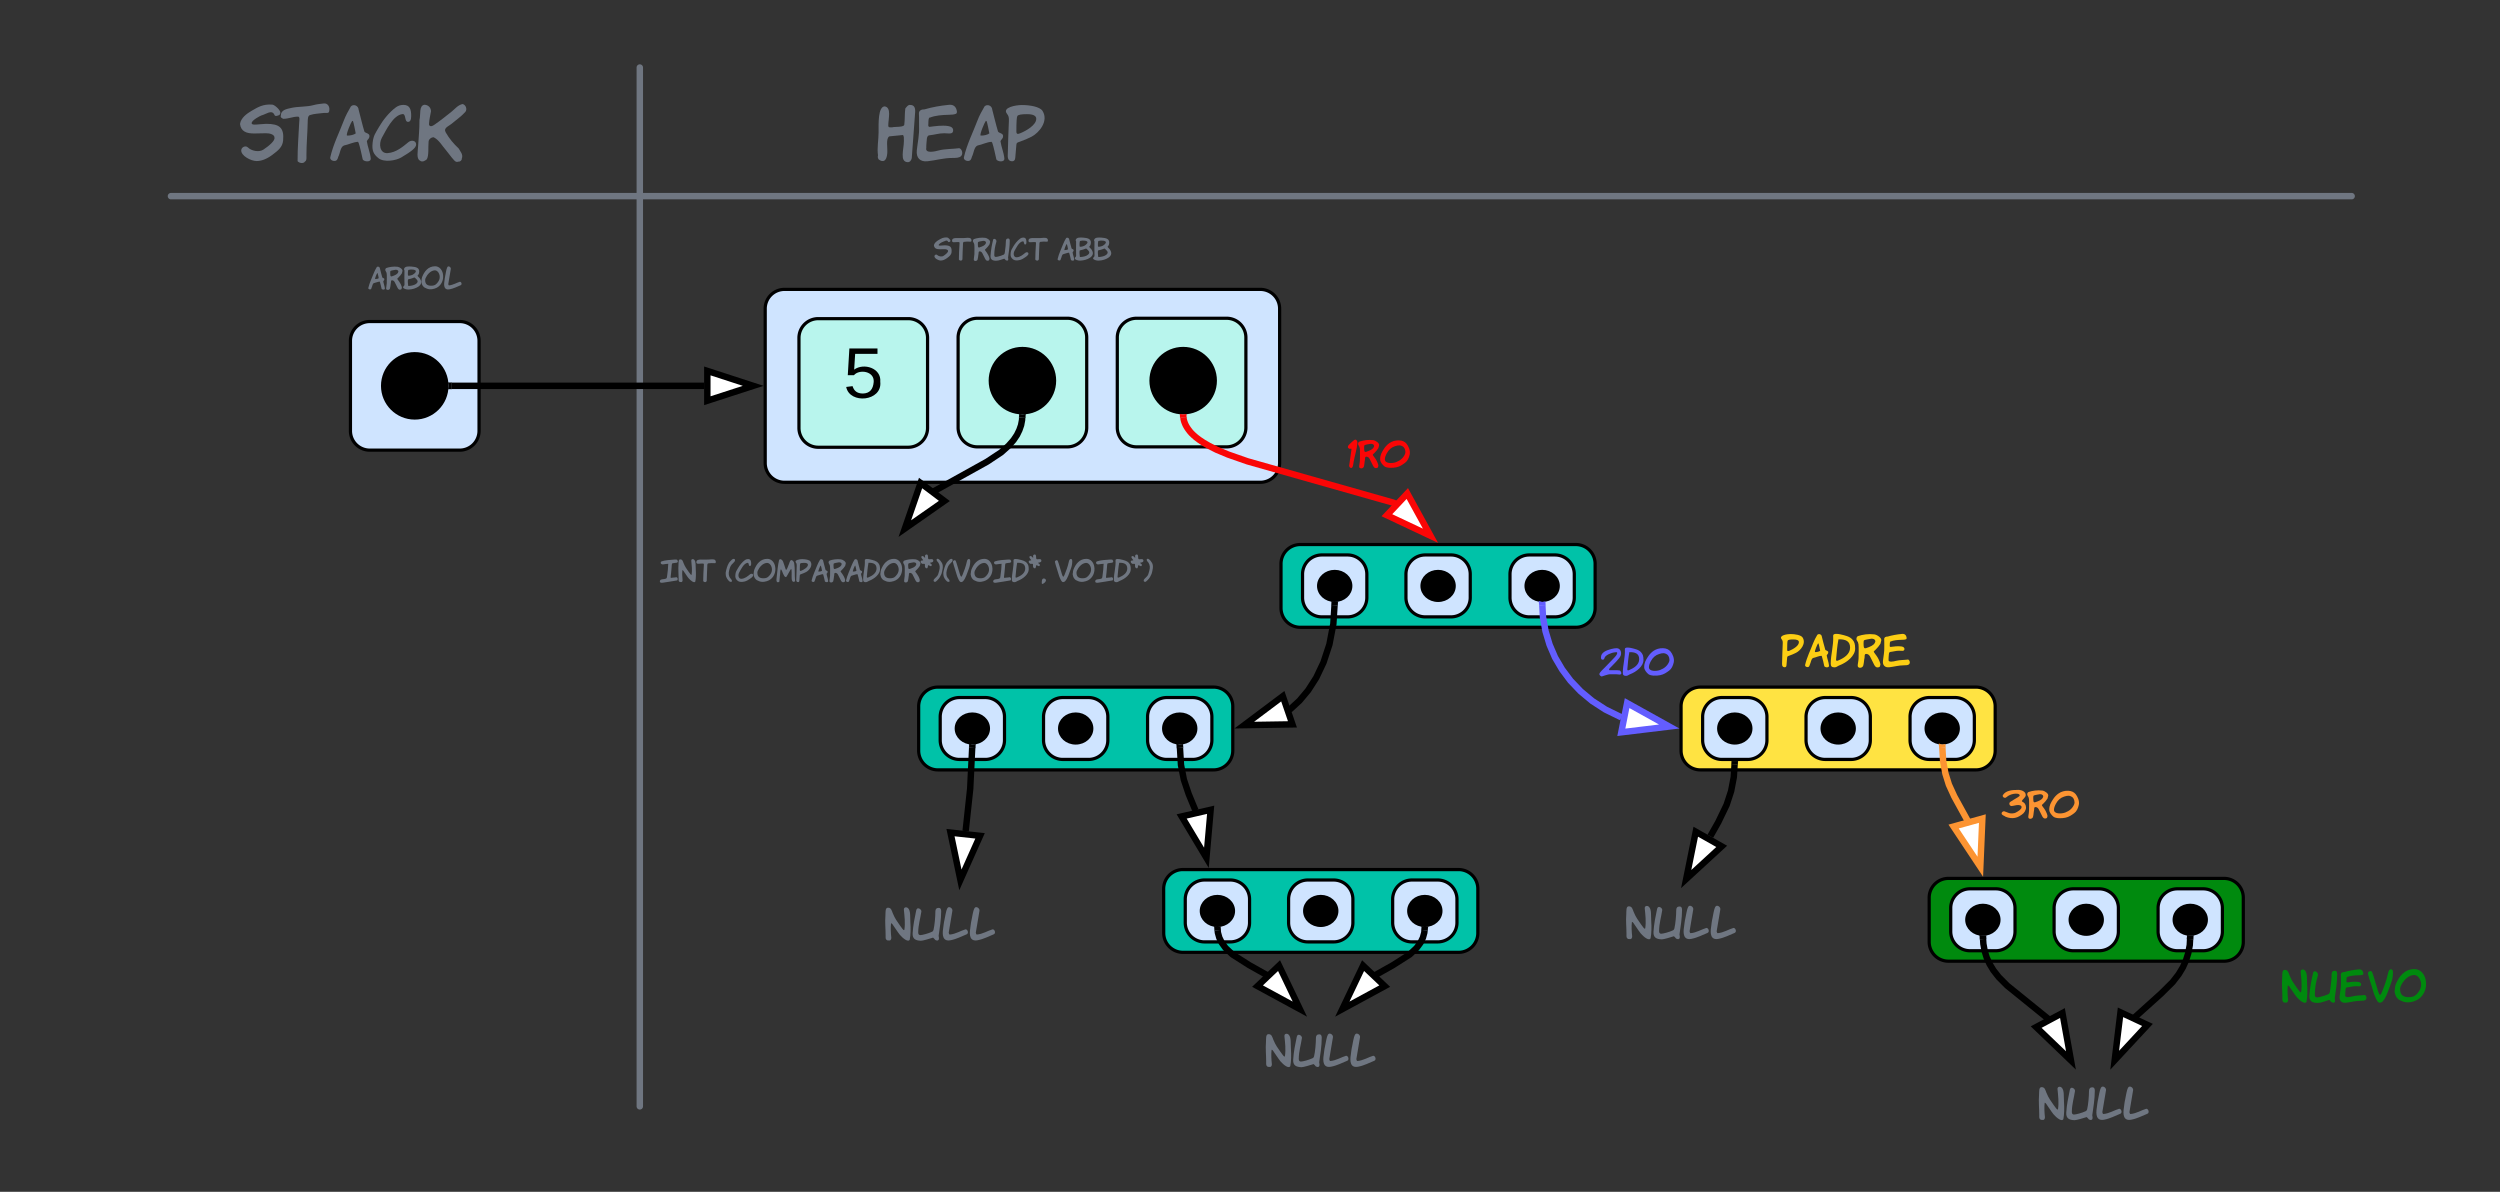 <svg xmlns="http://www.w3.org/2000/svg" xmlns:xlink="http://www.w3.org/1999/xlink" xmlns:lucid="lucid" width="777.57" height="370.69"><rect width="100%" height="100%" fill="#333333" stroke="none"/><g transform="translate(132.428 -64.893)" lucid:page-tab-id="0_0"><path d="M-112.43 90.9a6 6 0 0 1 6-6h168a6 6 0 0 1 6 6v28a6 6 0 0 1-6 6h-168a6 6 0 0 1-6-6z" fill="none"/><use xlink:href="#a" transform="matrix(1,0,0,1,-112.428,84.893) translate(54.633 30.244)"/><path d="M76.57 90.9a6 6 0 0 1 6-6h168a6 6 0 0 1 6 6v28a6 6 0 0 1-6 6h-168a6 6 0 0 1-6-6z" fill="none"/><use xlink:href="#b" transform="matrix(1,0,0,1,76.572,84.893) translate(63.8 30.244)"/><path d="M66.57 85.4a.5.5 0 0 1 .5.5V409a.5.5 0 0 1-.5.5.5.5 0 0 1-.5-.5V85.9a.5.5 0 0 1 .5-.5z" stroke="#6f7681" fill="none"/><path d="M-79.75 125.9a.5.5 0 0 1 .5-.5H599a.5.5 0 0 1 .5.5.5.5 0 0 1-.5.5H-79.25a.5.5 0 0 1-.5-.5z" stroke="#6f7681" fill="none"/><path d="M-23.43 170.9a6 6 0 0 1 6-6h28a6 6 0 0 1 6 6v28a6 6 0 0 1-6 6h-28a6 6 0 0 1-6-6z" stroke="#000" fill="#cfe4ff"/><path d="M6.57 184.9c0 5.52-4.48 10-10 10s-10-4.48-10-10c0-5.53 4.48-10 10-10 5.53 0 10 4.47 10 10z" stroke="#000"/><path d="M-63.43 141.9a6 6 0 0 1 6-6h108a6 6 0 0 1 6 6v18a6 6 0 0 1-6 6h-108a6 6 0 0 1-6-6z" fill="none"/><use xlink:href="#c" transform="matrix(1,0,0,1,-63.428,135.893) translate(45.484 19.098)"/><path d="M105.57 160.9a6 6 0 0 1 6-6h148a6 6 0 0 1 6 6v48a6 6 0 0 1-6 6h-148a6 6 0 0 1-6-6z" stroke="#000" fill="#cfe4ff"/><path d="M116.07 170a6 6 0 0 1 6-6h28a6 6 0 0 1 6 6v28a6 6 0 0 1-6 6h-28a6 6 0 0 1-6-6z" stroke="#000" fill="#b8f5ed"/><use xlink:href="#d" transform="matrix(1,0,0,1,121.066,169) translate(8.827 19.653)"/><path d="M165.57 169.88a6 6 0 0 1 6-6h28a6 6 0 0 1 6 6v28a6 6 0 0 1-6 6h-28a6 6 0 0 1-6-6zM215.08 169.88a6 6 0 0 1 6-6h28a6 6 0 0 1 6 6v28a6 6 0 0 1-6 6h-28a6 6 0 0 1-6-6z" stroke="#000" fill="#b8f5ed"/><path d="M195.57 183.28c0 5.53-4.47 10-10 10-5.52 0-10-4.47-10-10 0-5.52 4.48-10 10-10 5.53 0 10 4.48 10 10zM245.57 183.28c0 5.53-4.47 10-10 10-5.52 0-10-4.47-10-10 0-5.52 4.48-10 10-10 5.53 0 10 4.48 10 10z" stroke="#000"/><path d="M8.08 184.9h78.5" stroke="#000" stroke-width="2" stroke-linejoin="round" fill="none"/><path d="M8.1 185.9H6.95l.13-1-.13-1H8.1z" stroke="#000" stroke-width=".05"/><path d="M101.84 184.9l-14.27 4.63v-9.27z" stroke="#000" stroke-width="2" fill="#fff"/><path d="M125.57 132.9a6 6 0 0 1 6-6h108a6 6 0 0 1 6 6v18a6 6 0 0 1-6 6h-108a6 6 0 0 1-6-6z" fill="none"/><use xlink:href="#e" transform="matrix(1,0,0,1,125.572,126.893) translate(32.471 19.098)"/><use xlink:href="#f" transform="matrix(1,0,0,1,125.572,126.893) translate(70.88 19.098)"/><path d="M185.5 194.8l-.04.72-.3 1.6-.53 1.52-.74 1.53-1.07 1.6-1.52 1.73-2.35 2.1-4.38 2.9-16.98 9.43" stroke="#000" stroke-width="2" stroke-linejoin="round" fill="none"/><path d="M186.5 194.88l-2-.13.08-1.1 1 .14 1-.14z" stroke="#000" stroke-width=".05"/><path d="M149 229.3l4.9-14.18 7.4 5.58z" stroke="#000" stroke-width="2" fill="#fff"/><path d="M235.64 194.8l.06.37.1.45.13.45.17.45.2.47.24.46.3.5.35.5.42.56.5.58.65.63.8.7 1 .76 1.3.87 1.72 1 2.4 1.22 3.58 1.5 6 2.1 45.27 12.84 1.26.53" stroke="#fa0606" stroke-width="2" stroke-linejoin="round" fill="none"/><path d="M235.57 193.8l1-.14.03 1.12-2 .07-.03-1.2z" stroke="#fa0606" stroke-width=".05" fill="#fa0606"/><path d="M312.5 231.54l-13.57-6.4 6.35-6.75z" stroke="#fa0606" stroke-width="2" fill="#fff"/><path d="M41.5 237.9a6 6 0 0 1 6-6h203.07a6 6 0 0 1 6 6v7.25a6 6 0 0 1-6 6H47.5a6 6 0 0 1-6-6z" fill="none"/><use xlink:href="#g" transform="matrix(1,0,0,1,41.494,231.889) translate(31.293 14.098)"/><use xlink:href="#h" transform="matrix(1,0,0,1,41.494,231.889) translate(51.667 14.098)"/><use xlink:href="#i" transform="matrix(1,0,0,1,41.494,231.889) translate(154.102 14.098)"/><path d="M266 240.26a6 6 0 0 1 6-6h85.7a6 6 0 0 1 6 6V254a6 6 0 0 1-6 6H272a6 6 0 0 1-6-6z" stroke="#000" fill="#00c2a8"/><path d="M272.7 243.5a6 6 0 0 1 6-6h8a6 6 0 0 1 6 6v7.26a6 6 0 0 1-6 6h-8a6 6 0 0 1-6-6z" stroke="#000" fill="#cfe4ff"/><path d="M287.7 247.13c0 2.5-2.22 4.5-5 4.5-2.75 0-5-2-5-4.5 0-2.48 2.25-4.5 5-4.5 2.78 0 5 2.02 5 4.5z" stroke="#000"/><path d="M337.22 243.5a6 6 0 0 1 6-6h8a6 6 0 0 1 6 6v7.26a6 6 0 0 1-6 6h-8a6 6 0 0 1-6-6z" stroke="#000" fill="#cfe4ff"/><path d="M352.22 247.13c0 2.5-2.24 4.5-5 4.5s-5-2-5-4.5c0-2.48 2.24-4.5 5-4.5s5 2.02 5 4.5z" stroke="#000"/><path d="M304.86 243.5a6 6 0 0 1 6-6h8a6 6 0 0 1 6 6v7.26a6 6 0 0 1-6 6h-8a6 6 0 0 1-6-6z" stroke="#000" fill="#cfe4ff"/><path d="M319.86 247.13c0 2.5-2.24 4.5-5 4.5s-5-2-5-4.5c0-2.48 2.24-4.5 5-4.5s5 2.02 5 4.5z" stroke="#000"/><path d="M153.3 284.6a6 6 0 0 1 6-6H245a6 6 0 0 1 6 6v13.75a6 6 0 0 1-6 6h-85.7a6 6 0 0 1-6-6z" stroke="#000" fill="#00c2a8"/><path d="M160 287.85a6 6 0 0 1 6-6h8a6 6 0 0 1 6 6v7.25a6 6 0 0 1-6 6h-8a6 6 0 0 1-6-6z" stroke="#000" fill="#cfe4ff"/><path d="M175 291.48c0 2.48-2.24 4.5-5 4.5s-5-2.02-5-4.5c0-2.5 2.24-4.5 5-4.5s5 2 5 4.5z" stroke="#000"/><path d="M224.5 287.85a6 6 0 0 1 6-6h8a6 6 0 0 1 6 6v7.25a6 6 0 0 1-6 6h-8a6 6 0 0 1-6-6z" stroke="#000" fill="#cfe4ff"/><path d="M239.5 291.48c0 2.48-2.23 4.5-5 4.5-2.75 0-5-2.02-5-4.5 0-2.5 2.25-4.5 5-4.5 2.77 0 5 2 5 4.5z" stroke="#000"/><path d="M192.14 287.85a6 6 0 0 1 6-6h8a6 6 0 0 1 6 6v7.25a6 6 0 0 1-6 6h-8a6 6 0 0 1-6-6z" stroke="#000" fill="#cfe4ff"/><path d="M207.14 291.48c0 2.48-2.23 4.5-5 4.5-2.76 0-5-2.02-5-4.5 0-2.5 2.24-4.5 5-4.5 2.77 0 5 2 5 4.5z" stroke="#000"/><path d="M390.43 284.6a6 6 0 0 1 6-6h85.7a6 6 0 0 1 6 6v13.75a6 6 0 0 1-6 6h-85.7a6 6 0 0 1-6-6z" stroke="#000" fill="#ffe342"/><path d="M397.14 287.85a6 6 0 0 1 6-6h8a6 6 0 0 1 6 6v7.25a6 6 0 0 1-6 6h-8a6 6 0 0 1-6-6z" stroke="#000" fill="#cfe4ff"/><path d="M412.14 291.48c0 2.48-2.24 4.5-5 4.5s-5-2.02-5-4.5c0-2.5 2.24-4.5 5-4.5s5 2 5 4.5z" stroke="#000"/><path d="M461.65 287.85a6 6 0 0 1 6-6h8a6 6 0 0 1 6 6v7.25a6 6 0 0 1-6 6h-8a6 6 0 0 1-6-6z" stroke="#000" fill="#cfe4ff"/><path d="M476.65 291.48c0 2.48-2.24 4.5-5 4.5s-5-2.02-5-4.5c0-2.5 2.24-4.5 5-4.5s5 2 5 4.5z" stroke="#000"/><path d="M429.3 287.85a6 6 0 0 1 6-6h8a6 6 0 0 1 6 6v7.25a6 6 0 0 1-6 6h-8a6 6 0 0 1-6-6z" stroke="#000" fill="#cfe4ff"/><path d="M444.3 291.48c0 2.48-2.25 4.5-5 4.5-2.78 0-5-2.02-5-4.5 0-2.5 2.22-4.5 5-4.5 2.75 0 5 2 5 4.5z" stroke="#000"/><path d="M467.6 344.1a6 6 0 0 1 6-6h85.7a6 6 0 0 1 6 6v13.75a6 6 0 0 1-6 6h-85.7a6 6 0 0 1-6-6z" stroke="#000" fill="#008a0e"/><path d="M474.3 347.34a6 6 0 0 1 6-6h8a6 6 0 0 1 6 6v7.26a6 6 0 0 1-6 6h-8a6 6 0 0 1-6-6z" stroke="#000" fill="#cfe4ff"/><path d="M489.3 350.97c0 2.48-2.24 4.5-5 4.5s-5-2.02-5-4.5 2.24-4.5 5-4.5 5 2.02 5 4.5z" stroke="#000"/><path d="M538.8 347.34a6 6 0 0 1 6-6h8a6 6 0 0 1 6 6v7.26a6 6 0 0 1-6 6h-8a6 6 0 0 1-6-6z" stroke="#000" fill="#cfe4ff"/><path d="M553.8 350.97c0 2.48-2.23 4.5-5 4.5-2.75 0-5-2.02-5-4.5s2.25-4.5 5-4.5c2.77 0 5 2.02 5 4.5z" stroke="#000"/><path d="M506.45 347.34a6 6 0 0 1 6-6h8a6 6 0 0 1 6 6v7.26a6 6 0 0 1-6 6h-8a6 6 0 0 1-6-6z" stroke="#000" fill="#cfe4ff"/><path d="M521.45 350.97c0 2.48-2.24 4.5-5 4.5s-5-2.02-5-4.5 2.24-4.5 5-4.5 5 2.02 5 4.5z" stroke="#000"/><path d="M229.5 341.35a6 6 0 0 1 6-6h85.72a6 6 0 0 1 6 6v13.75a6 6 0 0 1-6 6h-85.7a6 6 0 0 1-6-6z" stroke="#000" fill="#00c2a8"/><path d="M236.22 344.6a6 6 0 0 1 6-6h8a6 6 0 0 1 6 6v7.25a6 6 0 0 1-6 6h-8a6 6 0 0 1-6-6z" stroke="#000" fill="#cfe4ff"/><path d="M251.22 348.22c0 2.5-2.24 4.5-5 4.5s-5-2-5-4.5c0-2.48 2.24-4.5 5-4.5s5 2.02 5 4.5z" stroke="#000"/><path d="M300.73 344.6a6 6 0 0 1 6-6h8a6 6 0 0 1 6 6v7.25a6 6 0 0 1-6 6h-8a6 6 0 0 1-6-6z" stroke="#000" fill="#cfe4ff"/><path d="M315.73 348.22c0 2.5-2.24 4.5-5 4.5-2.77 0-5-2-5-4.5 0-2.48 2.23-4.5 5-4.5 2.76 0 5 2.02 5 4.5z" stroke="#000"/><path d="M268.36 344.6a6 6 0 0 1 6-6h8a6 6 0 0 1 6 6v7.25a6 6 0 0 1-6 6h-8a6 6 0 0 1-6-6z" stroke="#000" fill="#cfe4ff"/><path d="M283.36 348.22c0 2.5-2.24 4.5-5 4.5s-5-2-5-4.5c0-2.48 2.24-4.5 5-4.5s5 2.02 5 4.5z" stroke="#000"/><path d="M282.65 253.13l-.37 5.82-1.22 6.37-1.84 5.6-2.26 4.76-2.52 3.93-2.68 3.2-2.8 2.58-.3.2" stroke="#000" stroke-width="2" stroke-linejoin="round" fill="none"/><path d="M282.68 252.14l1.05-.15-.08 1.22-2-.12.08-1.24z" stroke="#000" stroke-width=".05"/><path d="M254.56 290.43l12-9 3 8.76z" stroke="#000" stroke-width="2" fill="#fff"/><path d="M347.28 253.13l.2 3.7.8 4.42 1.25 4.16 1.7 3.96 2.2 3.74 2.63 3.52 3.13 3.28 3.6 3 4.1 2.66 4.58 2.25.4.15" stroke="#635dff" stroke-width="2" stroke-linejoin="round" fill="none"/><path d="M347.18 252.14l1.03-.15.08 1.1-2 .12-.08-1.37z" stroke="#635dff" stroke-width=".05" fill="#635dff"/><path d="M386.75 290.86l-14.9 1.8 1.8-9.08z" stroke="#635dff" stroke-width="2" fill="#fff"/><path d="M234.57 297.47l.32 5.34.9 4.6 1.5 4.47 2.12 5.13" stroke="#000" stroke-width="2" stroke-linejoin="round" fill="none"/><path d="M234.47 296.48l1.03-.15.07 1.1-2 .13-.08-1.37z" stroke="#000" stroke-width=".05"/><path d="M242.8 331.7l-7.7-12.87 9.02-2.08z" stroke="#000" stroke-width="2" fill="#fff"/><path d="M471.7 297.47l.24 4.13.72 3.92 1.07 3.43 1.68 3.67 4.08 7.42" stroke="#fc9432" stroke-width="2" stroke-linejoin="round" fill="none"/><path d="M471.6 296.48l1.04-.15.06 1.1-2 .13-.07-1.37z" stroke="#fc9432" stroke-width=".05" fill="#fc9432"/><path d="M483.5 334.47l-8.3-12.5 8.94-2.48z" stroke="#fc9432" stroke-width="2" fill="#fff"/><path d="M498.8 403.58a6 6 0 0 1 6-6h28a6 6 0 0 1 6 6v6a6 6 0 0 1-6 6h-28a6 6 0 0 1-6-6z" fill="none"/><use xlink:href="#j" transform="matrix(1,0,0,1,498.81,397.585) translate(2.713 15.72)"/><path d="M258.36 387.1a6 6 0 0 1 6-6h28a6 6 0 0 1 6 6v6a6 6 0 0 1-6 6h-28a6 6 0 0 1-6-6z" fill="none"/><use xlink:href="#j" transform="matrix(1,0,0,1,258.363,381.103) translate(2.713 15.72)"/><path d="M370.43 347.34a6 6 0 0 1 6-6h28a6 6 0 0 1 6 6v6a6 6 0 0 1-6 6h-28a6 6 0 0 1-6-6z" fill="none"/><use xlink:href="#j" transform="matrix(1,0,0,1,370.428,341.342) translate(2.713 15.72)"/><path d="M140 347.77a6 6 0 0 1 6-6h28a6 6 0 0 1 6 6v6a6 6 0 0 1-6 6h-28a6 6 0 0 1-6-6z" fill="none"/><use xlink:href="#j" transform="matrix(1,0,0,1,140,341.773) translate(2.713 15.72)"/><path d="M169.95 297.48l-.62 12.72-1.42 13.18" stroke="#000" stroke-width="2" stroke-linejoin="round" fill="none"/><path d="M169.96 296.48l1.05-.15-.05 1.22-2-.1.06-1.25z" stroke="#000" stroke-width=".05"/><path d="M166.28 338.56l-3.08-14.7 9.2 1z" stroke="#000" stroke-width="2" fill="#fff"/><path d="M407.08 302.6l-.25 4-.83 4.34-1.4 4.28-2.6 5.4-2.47 4.37" stroke="#000" stroke-width="2" stroke-linejoin="round" fill="none"/><path d="M408.08 302.7l-2-.13.06-.97h2z" stroke="#000" stroke-width=".05"/><path d="M392.02 338.3l2.98-14.72 8.07 4.56z" stroke="#000" stroke-width="2" fill="#fff"/><path d="M484.36 356.97l.1 1.5.4 2.2.62 2.03.88 1.96 1.2 2 1.68 2.15 2.64 2.65 12.97 10.5" stroke="#000" stroke-width="2" stroke-linejoin="round" fill="none"/><path d="M484.27 355.98l1.03-.15.06 1.1-2 .12-.07-1.36z" stroke="#000" stroke-width=".05"/><path d="M511.7 394.73l-10.83-10.38 8.18-4.38z" stroke="#000" stroke-width="2" fill="#fff"/><path d="M548.75 356.97l-.1 1.87-.46 2.47-.7 2.26-.97 2.16-1.32 2.2-1.9 2.45-3.55 3.52-8.28 7.46" stroke="#000" stroke-width="2" stroke-linejoin="round" fill="none"/><path d="M548.77 355.98l1.05-.16-.07 1.23-2-.1.08-1.25z" stroke="#000" stroke-width=".05"/><path d="M525.3 394.65l1.8-14.9 8.4 3.92z" stroke="#000" stroke-width="2" fill="#fff"/><path d="M246.3 354.22l.07.74.44 1.58.76 1.56 1.2 1.66 2.14 2 5.24 3.34 5.95 3.34" stroke="#000" stroke-width="2" stroke-linejoin="round" fill="none"/><path d="M246.18 353.23l1.03-.15.1 1.08-2 .17-.1-1.4z" stroke="#000" stroke-width=".05"/><path d="M271.87 378.76l-13.18-7.16 6.7-6.38z" stroke="#000" stroke-width="2" fill="#fff"/><path d="M310.64 354.22l-.07.74-.43 1.58-.75 1.56-1.23 1.66-2.12 2-5.24 3.34-5.94 3.34" stroke="#000" stroke-width="2" stroke-linejoin="round" fill="none"/><path d="M310.7 353.23l1.04-.15-.1 1.25-2-.17.1-1.2z" stroke="#000" stroke-width=".05"/><path d="M285.07 378.76l6.46-13.54 6.73 6.38z" stroke="#000" stroke-width="2" fill="#fff"/><path d="M580 367.1a6 6 0 0 1 6-6h28a6 6 0 0 1 6 6v6a6 6 0 0 1-6 6h-28a6 6 0 0 1-6-6z" fill="none"/><use xlink:href="#k" transform="matrix(1,0,0,1,580,361.103) translate(-2.853 15.72)"/><path d="M421.65 262.76a6 6 0 0 1 6-6h28a6 6 0 0 1 6 6v6a6 6 0 0 1-6 6h-28a6 6 0 0 1-6-6z" fill="none"/><use xlink:href="#l" transform="matrix(1,0,0,1,421.648,256.763) translate(-0.26 15.72)"/><path d="M482.72 310.35a6 6 0 0 1 6-6h26.73a6 6 0 0 1 6 6v7a6 6 0 0 1-6 6h-26.73a6 6 0 0 1-6-6z" fill="none"/><use xlink:href="#m" transform="matrix(1,0,0,1,482.723,304.354) translate(7.278 15.122)"/><path d="M357.22 266a6 6 0 0 1 6-6h26.72a6 6 0 0 1 6 6v7.02a6 6 0 0 1-6 6h-26.72a6 6 0 0 1-6-6z" fill="none"/><use xlink:href="#n" transform="matrix(1,0,0,1,357.22,260.013) translate(7.761 15.122)"/><path d="M277 201.37a6 6 0 0 1 6-6h26.73a6 6 0 0 1 6 6v7a6 6 0 0 1-6 6H283a6 6 0 0 1-6-6z" fill="none"/><g><use xlink:href="#o" transform="matrix(1,0,0,1,277.002,195.37) translate(9.672 15.122)"/></g><defs><path fill="#6f7681" d="M371-533c189 0 256 55 239 237-9 91-67 138-157 205C374-33 301-7 236-7 155-7 13-82 18-160c3-44 62-73 96-38 43 44 152 73 218 29 77-51 166-125 156-169 2-44-67-63-119-62-47 1-108 1-155 3C87-393 13-429 1-531c11-87 101-150 165-187 90-52 160-96 290-87 34 2 118 78 115 115-3 35-23 38-55 45-15 4-26-4-33-24-37-64-116-1-164 12-41 11-154 77-154 113 0 15 14 22 41 22 45 0 127-11 165-11" id="p"/><path fill="#6f7681" d="M382-556c-3 158-18 304-18 470 0 31 6 72-21 86-20 35-87 21-104-6-1-188 14-367 23-549 1-24 13-80-17-80-77 0-131 31-210 31-15-10-43-18-33-45 0-82 83-94 148-109 103-23 215-12 315-40 43-12 91-17 142-23 62-8 95 53 77 116-8 28-47 14-75 18-68 9-134 10-195 30-32 11-31 60-32 101" id="q"/><path fill="#6f7681" d="M103-24C79 10-2-14 8-59c42-186 129-353 193-524 23-62 63-135 99-197 39-38 106-10 109 47 27 100 51 209 81 307 8 25 72 24 72 63 0 44-26 46-37 75 12 83 46 156 55 243 7 63-106 47-114 11-13-58-36-170-57-231-3-4-7-8-9-14-69 4-134 40-198 52-53 21-53 108-81 160-4 16-8 29-18 43zm215-551c-16 18-92 195-73 208 46 2 100-12 123-31-5-30-32-162-38-171-2-3-6-5-12-6" id="r"/><path fill="#6f7681" d="M521-275c40-33 108-24 108 34 0 49-75 103-210 183-80 47-247 72-323 10-66-54-95-101-82-218 12-106 41-136 91-224 55-96 145-209 240-278 32-23 68-33 107-33 86 2 108 61 107 158 0 55-15 82-44 82-55 1-25-116-79-110-132 15-229 223-291 334-48 86-31 226 81 218 122-9 217-92 295-156" id="s"/><path fill="#6f7681" d="M583 1c26 5 52-17 51-41 24-60-22-103-43-144-74-69-132-138-184-228-37-64 44-88 81-120 65-56 138-104 195-168 35-39 5-108-40-113-66 17-104 68-150 105-81 65-158 127-245 187-18 12-48 33-70 13-6-6-8-14-7-23 3-63 18-122 28-181-3-53-39-88-92-91-82 12-51 140-71 216 1 133-13 257-20 381-3 58-27 167 27 193 35 29 78-2 98-20 30-59 16-164 24-251 3-31 38-61 73-59 78 41 118 121 174 184 38 44 71 96 112 139 15 15 32 34 59 21" id="t"/><g id="a"><use transform="matrix(0.022,0,0,0.022,0,0)" xlink:href="#p"/><use transform="matrix(0.022,0,0,0.022,12.667,0)" xlink:href="#q"/><use transform="matrix(0.022,0,0,0.022,27.911,0)" xlink:href="#r"/><use transform="matrix(0.022,0,0,0.022,40.956,0)" xlink:href="#s"/><use transform="matrix(0.022,0,0,0.022,55.044,0)" xlink:href="#t"/></g><path fill="#6f7681" d="M107-780c100 15 51 176 51 272 0 29 23 25 56 24 33-11 175 4 171-42 9-67 4-153 14-224 12-14 39-57 70-50 51 0 74 34 69 103L490-47c-6 28-25 57-57 56-118-5-54-182-54-299 0-34 3-75-15-85-65 6-127 12-191 19-52 29-23 162-29 239C135-7 87 19 22-30 10-48 7-67 13-88c-16-100 8-215 8-322 0-127-9-364 86-370" id="u"/><path fill="#6f7681" d="M330-158c82-22 193-18 286-31 38 11 58 81 24 113-25 24-71 25-116 25-135 0-238 34-358 47C61 7 4-52 15-159c12-113 37-213 32-340-2-59 2-121-2-178-2-44 35-62 81-61 104-31 222-52 345-64 68-7 103 34 111 94 2 12-3 22-9 31-33 14-62 15-103 16-100 2-196 10-270 40h-8c-18 23-11 79-15 106-1 13 5 22 16 25 82-10 176-25 264-12 44 7 78 26 71 72-7 49-76 30-125 30-78 0-138 22-210 29-24 1-35 28-36 52-2 41-10 83-8 126-19 84 122 51 181 35" id="v"/><path fill="#6f7681" d="M23-677c-68-88 127-122 212-122 113 0 253 24 291 82 92 144-48 310-153 365-52 27-102 48-161 69-56 20-53 15-58 80-4 49-8 103-13 153-3 31-19 46-43 46-44 0-65-28-63-81 5-162 8-330 16-486 3-53-4-75-28-106zm415 73c0-44-44-66-132-66-78 0-124 8-135 26-10 16-14 89-14 218 0 44 22 39 57 25 83-34 224-115 224-203" id="w"/><g id="b"><use transform="matrix(0.022,0,0,0.022,0,0)" xlink:href="#u"/><use transform="matrix(0.022,0,0,0.022,12.022,0)" xlink:href="#v"/><use transform="matrix(0.022,0,0,0.022,26.822,0)" xlink:href="#r"/><use transform="matrix(0.022,0,0,0.022,39.867,0)" xlink:href="#w"/></g><path fill="#6f7681" d="M608-642l-20 77c-36 56-69 94-113 138-49 48-58 40-29 81 33 46 69 89 97 147 44 89 52 141 40 147-3 38-20 49-63 52-68 5-97-106-129-160-40-68-56-162-144-164-53-1-27 78-45 121-7 56-12 123-28 170C157-4 113 24 66-1 46-11 40-39 49-87c19-111 19-139 19-313 0-144 1-187-40-242-27-37-13-94 26-108 103-36 250-59 389-41 63 8 182 85 165 149zm-140 11c-10-39-42-58-96-57-53 12-154 21-179 43-5 9-8 31-8 65 0 151 19 135 127 94 94-36 148-79 156-145" id="x"/><path fill="#6f7681" d="M68-174c-8-157-1-333-1-488 0-23-21-28-12-60 24-87 141-85 256-77 161 12 317 42 251 258-5 17-40 45-44 60 15 30 85 80 98 123 62 108 25 192-76 258C455-45 341-9 207-4 145-2 19-30 19-85c0-36 51-41 49-89zm137-510c-18 6-26 137-16 192 30 22 66 2 112-6 70-13 158-95 159-132 17-68-169-82-255-54zm-15 330c-15 57-2 155 5 215 6 4 6 12 18 11 101-5 211-32 267-82 52-46 58-91 12-140s-73-73-81-73c-39 14-121 48-173 54-15 2-34 14-48 15" id="y"/><path fill="#6f7681" d="M44-443c79-191 208-366 448-366 141 0 239 118 267 253 46 222-61 413-213 490-83 42-221 78-338 30-55-23-106-43-129-82-26-14-80-140-57-202 2-41 8-89 22-123zm103 115c1 136 75 191 208 191 130 0 180-50 241-135 38-53 55-111 55-169 0-109-73-236-179-227-143 12-260 151-311 271-9 24-14 47-14 69" id="z"/><path fill="#6f7681" d="M21-302C-7-136 9 24 196-12c147-28 263-93 386-142 57-23 26-120-26-120-111 32-240 115-378 126-13 1-22-26-25-45 30-174 59-350 88-524 10-62-86-124-120-61-39 73-49 196-69 277-19 77-22 145-31 199" id="A"/><g id="c"><use transform="matrix(0.009,0,0,0.009,0,0)" xlink:href="#r"/><use transform="matrix(0.009,0,0,0.009,5.218,0)" xlink:href="#x"/><use transform="matrix(0.009,0,0,0.009,10.711,0)" xlink:href="#y"/><use transform="matrix(0.009,0,0,0.009,16.427,0)" xlink:href="#z"/><use transform="matrix(0.009,0,0,0.009,23.564,0)" xlink:href="#A"/></g><path d="M54-142c48-35 137-8 131 61C196 18 31 33 14-55l32-4c7 23 22 37 52 37 35-1 51-22 54-58 4-55-73-65-99-34H22l8-134h141v27H59" id="B"/><use transform="matrix(0.062,0,0,0.062,0,0)" xlink:href="#B" id="d"/><path fill="#6f7681" d="M371-533c189 0 256 55 239 237-9 91-67 138-157 205C374-33 301-7 236-7 155-7 13-82 18-160c3-44 62-73 96-38 43 44 152 73 218 29 77-51 166-125 156-169 2-44-67-63-119-62-47 1-108 1-155 3C87-393 13-429 1-531c11-87 101-150 165-187 90-52 160-96 290-87 34 2 118 78 115 115-3 35-23 38-55 45-15 4-26-4-33-24-37-64-116-1-164 12-41 11-154 77-154 113 0 15 14 22 41 22 45 0 127-11 165-11" id="C"/><path fill="#6f7681" d="M593-790c58 0 99 54 77 117-5 13-15 16-35 14-70-7-152-3-229 7-31 20-24 81-26 127-4 138-16 277-16 422 0 32 4 70-21 83-26 36-88 7-103-20 1-182 10-346 21-521 2-27 11-81-18-84-73-7-138 11-206 3-20-18-39-18-32-51-3-78 74-91 145-91 129 0 251 6 369-8 25-3 49 2 74 2" id="D"/><path fill="#6f7681" d="M106-737c41-53 131 12 108 86-42 139-71 285-71 455 0 88 72 66 143 48 49-12 128-35 183-63 38-19 36-69 44-119 17-114 31-247 31-354 0-57 26-85 79-85 37 0 55 27 55 81 0 190-34 397-59 573 4 31 20 93-13 105-8 10-30 7-65-8-16-20-33-38-51-54C397-48 305 0 205 0 79 0 5-43 13-176c13-196 50-391 93-561" id="E"/><g id="e"><use transform="matrix(0.009,0,0,0.009,0,0)" xlink:href="#C"/><use transform="matrix(0.009,0,0,0.009,5.609,0)" xlink:href="#D"/><use transform="matrix(0.009,0,0,0.009,12,0)" xlink:href="#x"/><use transform="matrix(0.009,0,0,0.009,17.493,0)" xlink:href="#E"/><use transform="matrix(0.009,0,0,0.009,23.742,0)" xlink:href="#s"/><use transform="matrix(0.009,0,0,0.009,29.378,0)" xlink:href="#D"/></g><g id="f"><use transform="matrix(0.009,0,0,0.009,0,0)" xlink:href="#r"/><use transform="matrix(0.009,0,0,0.009,5.218,0)" xlink:href="#y"/><use transform="matrix(0.009,0,0,0.009,10.933,0)" xlink:href="#y"/></g><path fill="#6f7681" d="M292-638c-67 2-113 14-176 21-81 9-112-68-58-103 132-46 304-52 470-66l65 5c50 52 43 111-50 111-45 0-75 15-112 18-18 16-19 83-24 152-7 108-21 214-33 322-5 46 36 20 67 20 54 0 81-10 139-16 43 25 50 62 23 110-151 29-311 50-490 79C58 24-8 22 3-44c14-83 161-45 224-90 22-16 24-69 29-107 17-126 33-258 36-397" id="F"/><path fill="#6f7681" d="M24-128c0-158-18-313-5-472 6-74-11-192 62-191 78 1 88 68 113 130 59 143 102 191 174 297 50 73 81 109 92 109 8 0 12-3 13-9 24-163 3-322-12-477-6-63 62-76 101-37 65 64 45 212 54 340 10 141 7 304-15 413-8 15-20 23-37 23-76 0-203-132-244-200-33-54-79-109-116-169l4 4c-9-20-41-55-54-51-14 102-5 244 6 344 3 30-15 69-41 68-9 0-28-1-56-3-44-28-39-45-39-119" id="G"/><g id="g"><use transform="matrix(0.009,0,0,0.009,0,0)" xlink:href="#F"/><use transform="matrix(0.009,0,0,0.009,5.644,0)" xlink:href="#G"/><use transform="matrix(0.009,0,0,0.009,11.342,0)" xlink:href="#D"/></g><path fill="#6f7681" d="M312-705c33-33 39-107-26-103-49 3-81 54-111 81-75 69-115 191-144 308-21 84-23 101-14 176 9 78 64 163 125 214 24 20 92 29 89-18-4-43-67-95-83-129-51-107-29-195 12-325 28-89 89-143 152-204" id="H"/><path fill="#6f7681" d="M629-645c28 177 9 401 28 582 3 29-18 50-47 50-97 0-67-194-71-306-1-24-4-66-3-92 1-39-15-57-30-33-49 79-88 161-139 243-9 15-21 23-34 23-33 0-70-69-89-115-10-23-57-152-73-152-28 0-27 119-31 162-9 93-16 174-27 265-2 3-35 21-48 20-71-3-50-117-43-176 24-211 38-410 84-595 39-67 121 2 138 59 22 73 63 167 84 249 7 23 13 34 20 34 17 0 54-75 107-225 17-48 42-155 115-96 31 25 52 57 59 103" id="I"/><path fill="#6f7681" d="M19-91c0-222 71-428 58-668-3-62 121-44 170-33 118 27 229 50 293 128 44 53 63 97 63 217 0 165-189 328-383 400-36 13-62 45-108 45-66 0-93-23-93-89zm185-582c-30 151-43 322-58 489 5 39 27 28 60 14 129-54 276-147 276-304 0-155-106-203-278-199" id="J"/><path fill="#6f7681" d="M326-672c47-13 117-11 117-73 0-69-77-55-133-49-71 9-36-80-58-137-21-55-106-22-95 35-4 10 15 48-3 53-23-22-47-62-88-62-20-1-38 17-37 37 2 32 48 80 67 106-10 12-32 12-55 11-79 22-11 125 48 117 33-5 73-11 66 36-8 59 3 111 63 117 42 4 32-88 52-111 15 5 75 36 84 37 20 2 38-22 37-42 6-25-64-61-65-75" id="K"/><path fill="#6f7681" d="M281-285c31-114 79-277 15-384-30-51-68-104-118-134-26-16-69-9-66 27 4 51 46 70 66 106 47 87 58 158 22 285-23 82-35 147-91 197C43-130 8-88 8-59 8-15 61 0 89-24c71-61 131-123 171-221 9-21 13-29 21-43v3" id="L"/><path fill="#6f7681" d="M109-735c-25-57-110-11-99 37 30 130 91 291 122 410 18 69 44 132 72 190 44 90 75 116 148 73 102-105 149-290 208-441 32-82 48-168 48-261 0-51-15-77-46-77-38 0-59 34-73 100-35 160-89 312-149 454-40 95-58 66-91-37-28-90-54-179-79-263-24-79-42-141-61-185" id="M"/><path fill="#6f7681" d="M39 59C84 43 157-10 157-69c0-34-42-63-77-61-70 4-68 99-68 162 0 18 9 27 27 27" id="N"/><g id="h"><use transform="matrix(0.009,0,0,0.009,0,0)" xlink:href="#H"/><use transform="matrix(0.009,0,0,0.009,3.013,0)" xlink:href="#s"/><use transform="matrix(0.009,0,0,0.009,8.649,0)" xlink:href="#z"/><use transform="matrix(0.009,0,0,0.009,15.787,0)" xlink:href="#I"/><use transform="matrix(0.009,0,0,0.009,21.76,0)" xlink:href="#w"/><use transform="matrix(0.009,0,0,0.009,26.773,0)" xlink:href="#r"/><use transform="matrix(0.009,0,0,0.009,31.991,0)" xlink:href="#x"/><use transform="matrix(0.009,0,0,0.009,37.484,0)" xlink:href="#r"/><use transform="matrix(0.009,0,0,0.009,42.702,0)" xlink:href="#J"/><use transform="matrix(0.009,0,0,0.009,48.071,0)" xlink:href="#z"/><use transform="matrix(0.009,0,0,0.009,55.209,0)" xlink:href="#x"/><use transform="matrix(0.009,0,0,0.009,60.702,0)" xlink:href="#K"/><use transform="matrix(0.009,0,0,0.009,64.702,0)" xlink:href="#L"/><use transform="matrix(0.009,0,0,0.009,67.689,0)" xlink:href="#H"/><use transform="matrix(0.009,0,0,0.009,70.702,0)" xlink:href="#M"/><use transform="matrix(0.009,0,0,0.009,76.169,0)" xlink:href="#z"/><use transform="matrix(0.009,0,0,0.009,83.307,0)" xlink:href="#F"/><use transform="matrix(0.009,0,0,0.009,88.951,0)" xlink:href="#J"/><use transform="matrix(0.009,0,0,0.009,94.32,0)" xlink:href="#K"/><use transform="matrix(0.009,0,0,0.009,98.32,0)" xlink:href="#N"/></g><g id="i"><use transform="matrix(0.009,0,0,0.009,0,0)" xlink:href="#M"/><use transform="matrix(0.009,0,0,0.009,5.467,0)" xlink:href="#z"/><use transform="matrix(0.009,0,0,0.009,12.604,0)" xlink:href="#F"/><use transform="matrix(0.009,0,0,0.009,18.249,0)" xlink:href="#J"/><use transform="matrix(0.009,0,0,0.009,23.618,0)" xlink:href="#K"/><use transform="matrix(0.009,0,0,0.009,27.618,0)" xlink:href="#L"/></g><path fill="#6f7681" d="M24-128c0-158-18-313-5-472 6-74-11-192 62-191 78 1 88 68 113 130 59 143 102 191 174 297 50 73 81 109 92 109 8 0 12-3 13-9 24-163 3-322-12-477-6-63 62-76 101-37 65 64 45 212 54 340 10 141 7 304-15 413-8 15-20 23-37 23-76 0-203-132-244-200-33-54-79-109-116-169l4 4c-9-20-41-55-54-51-14 102-5 244 6 344 3 30-15 69-41 68-9 0-28-1-56-3-44-28-39-45-39-119" id="O"/><path fill="#6f7681" d="M109-754c29-56 120 5 113 55-24 164-73 311-76 498 0 44 17 66 52 66 44 0 193-39 283-82 16-8 27-24 32-45 27-114 44-316 44-439 0-57 27-86 82-86 38 0 57 27 57 82 0 195-35 406-61 587 5 33 20 94-14 106-8 12-30 10-67-7-15-20-33-39-52-56C437-54 255 2 210 0 80-5 5-44 13-182c11-186 48-366 83-531 3-12 5-27 13-41" id="P"/><path fill="#6f7681" d="M21-302C-7-136 9 24 196-12c147-28 263-93 386-142 57-23 26-120-26-120-111 32-240 115-378 126-13 1-22-26-25-45 30-174 59-350 88-524 10-62-86-124-120-61-39 73-49 196-69 277-19 77-22 145-31 199" id="Q"/><g id="j"><use transform="matrix(0.013,0,0,0.013,0,0)" xlink:href="#O"/><use transform="matrix(0.013,0,0,0.013,8.547,0)" xlink:href="#P"/><use transform="matrix(0.013,0,0,0.013,17.947,0)" xlink:href="#Q"/><use transform="matrix(0.013,0,0,0.013,26.373,0)" xlink:href="#Q"/></g><path fill="#008a0e" d="M24-128c0-158-18-313-5-472 6-74-11-192 62-191 78 1 88 68 113 130 59 143 102 191 174 297 50 73 81 109 92 109 8 0 12-3 13-9 24-163 3-322-12-477-6-63 62-76 101-37 65 64 45 212 54 340 10 141 7 304-15 413-8 15-20 23-37 23-76 0-203-132-244-200-33-54-79-109-116-169l4 4c-9-20-41-55-54-51-14 102-5 244 6 344 3 30-15 69-41 68-9 0-28-1-56-3-44-28-39-45-39-119" id="R"/><path fill="#008a0e" d="M106-737c41-53 131 12 108 86-42 139-71 285-71 455 0 88 72 66 143 48 49-12 128-35 183-63 38-19 36-69 44-119 17-114 31-247 31-354 0-57 26-85 79-85 37 0 55 27 55 81 0 190-34 397-59 573 4 31 20 93-13 105-8 10-30 7-65-8-16-20-33-38-51-54C397-48 305 0 205 0 79 0 5-43 13-176c13-196 50-391 93-561" id="S"/><path fill="#008a0e" d="M330-158c82-22 193-18 286-31 38 11 58 81 24 113-25 24-71 25-116 25-135 0-238 34-358 47C61 7 4-52 15-159c12-113 37-213 32-340-2-59 2-121-2-178-2-44 35-62 81-61 104-31 222-52 345-64 68-7 103 34 111 94 2 12-3 22-9 31-33 14-62 15-103 16-100 2-196 10-270 40h-8c-18 23-11 79-15 106-1 13 5 22 16 25 82-10 176-25 264-12 44 7 78 26 71 72-7 49-76 30-125 30-78 0-138 22-210 29-24 1-35 28-36 52-2 41-10 83-8 126-19 84 122 51 181 35" id="T"/><path fill="#008a0e" d="M109-735c-25-57-110-11-99 37 30 130 91 291 122 410 18 69 44 132 72 190 44 90 75 116 148 73 102-105 149-290 208-441 32-82 48-168 48-261 0-51-15-77-46-77-38 0-59 34-73 100-35 160-89 312-149 454-40 95-58 66-91-37-28-90-54-179-79-263-24-79-42-141-61-185" id="U"/><path fill="#008a0e" d="M44-443c79-191 208-366 448-366 141 0 239 118 267 253 46 222-61 413-213 490-83 42-221 78-338 30-55-23-106-43-129-82-26-14-80-140-57-202 2-41 8-89 22-123zm103 115c1 136 75 191 208 191 130 0 180-50 241-135 38-53 55-111 55-169 0-109-73-236-179-227-143 12-260 151-311 271-9 24-14 47-14 69" id="V"/><g id="k"><use transform="matrix(0.013,0,0,0.013,0,0)" xlink:href="#R"/><use transform="matrix(0.013,0,0,0.013,8.547,0)" xlink:href="#S"/><use transform="matrix(0.013,0,0,0.013,17.92,0)" xlink:href="#T"/><use transform="matrix(0.013,0,0,0.013,26.8,0)" xlink:href="#U"/><use transform="matrix(0.013,0,0,0.013,35,0)" xlink:href="#V"/></g><path fill="#fcce14" d="M23-677c-68-88 127-122 212-122 113 0 253 24 291 82 92 144-48 310-153 365-52 27-102 48-161 69-56 20-53 15-58 80-4 49-8 103-13 153-3 31-19 46-43 46-44 0-65-28-63-81 5-162 8-330 16-486 3-53-4-75-28-106zm415 73c0-44-44-66-132-66-78 0-124 8-135 26-10 16-14 89-14 218 0 44 22 39 57 25 83-34 224-115 224-203" id="W"/><path fill="#fcce14" d="M103-24C79 10-2-14 8-59c42-186 129-353 193-524 23-62 63-135 99-197 39-38 106-10 109 47 27 100 51 209 81 307 8 25 72 24 72 63 0 44-26 46-37 75 12 83 46 156 55 243 7 63-106 47-114 11-13-58-36-170-57-231-3-4-7-8-9-14-69 4-134 40-198 52-53 21-53 108-81 160-4 16-8 29-18 43zm215-551c-16 18-92 195-73 208 46 2 100-12 123-31-5-30-32-162-38-171-2-3-6-5-12-6" id="X"/><path fill="#fcce14" d="M19-91c0-222 71-428 58-668-3-62 121-44 170-33 118 27 229 50 293 128 44 53 63 97 63 217 0 165-189 328-383 400-36 13-62 45-108 45-66 0-93-23-93-89zm185-582c-30 151-43 322-58 489 5 39 27 28 60 14 129-54 276-147 276-304 0-155-106-203-278-199" id="Y"/><path fill="#fcce14" d="M608-642l-20 77c-36 56-69 94-113 138-49 48-58 40-29 81 33 46 69 89 97 147 44 89 52 141 40 147-3 38-20 49-63 52-68 5-97-106-129-160-40-68-56-162-144-164-53-1-27 78-45 121-7 56-12 123-28 170C157-4 113 24 66-1 46-11 40-39 49-87c19-111 19-139 19-313 0-144 1-187-40-242-27-37-13-94 26-108 103-36 250-59 389-41 63 8 182 85 165 149zm-140 11c-10-39-42-58-96-57-53 12-154 21-179 43-5 9-8 31-8 65 0 151 19 135 127 94 94-36 148-79 156-145" id="Z"/><path fill="#fcce14" d="M330-158c82-22 193-18 286-31 38 11 58 81 24 113-25 24-71 25-116 25-135 0-238 34-358 47C61 7 4-52 15-159c12-113 37-213 32-340-2-59 2-121-2-178-2-44 35-62 81-61 104-31 222-52 345-64 68-7 103 34 111 94 2 12-3 22-9 31-33 14-62 15-103 16-100 2-196 10-270 40h-8c-18 23-11 79-15 106-1 13 5 22 16 25 82-10 176-25 264-12 44 7 78 26 71 72-7 49-76 30-125 30-78 0-138 22-210 29-24 1-35 28-36 52-2 41-10 83-8 126-19 84 122 51 181 35" id="aa"/><g id="l"><use transform="matrix(0.013,0,0,0.013,0,0)" xlink:href="#W"/><use transform="matrix(0.013,0,0,0.013,7.52,0)" xlink:href="#X"/><use transform="matrix(0.013,0,0,0.013,15.347,0)" xlink:href="#Y"/><use transform="matrix(0.013,0,0,0.013,23.4,0)" xlink:href="#Z"/><use transform="matrix(0.013,0,0,0.013,31.64,0)" xlink:href="#aa"/></g><path fill="#fc9432" d="M694-661c-2 64-88 115-111 165 1 17 42 36 59 47 42 29 76 115 53 188-30 95-82 137-179 194C386 10 245 0 121-52 96-78 5-94 12-147c-3-30 39-60 66-58 10-5 95 37 147 52 50 14 141 11 184-13 64-35 159-87 167-152 7-58-74-71-141-61-44 7-88 21-136 26-61 7-96-80-43-117 65-45 147-89 217-133 33-21 50-38 50-49 0-57-104-57-169-46-78 14-147 44-200 90-12 10-25 23-51 23-35 0-77-40-55-77 74-122 237-149 435-148 101 1 214 52 211 149" id="ab"/><path fill="#fc9432" d="M608-642l-20 77c-36 56-69 94-113 138-49 48-58 40-29 81 33 46 69 89 97 147 44 89 52 141 40 147-3 38-20 49-63 52-68 5-97-106-129-160-40-68-56-162-144-164-53-1-27 78-45 121-7 56-12 123-28 170C157-4 113 24 66-1 46-11 40-39 49-87c19-111 19-139 19-313 0-144 1-187-40-242-27-37-13-94 26-108 103-36 250-59 389-41 63 8 182 85 165 149zm-140 11c-10-39-42-58-96-57-53 12-154 21-179 43-5 9-8 31-8 65 0 151 19 135 127 94 94-36 148-79 156-145" id="ac"/><path fill="#fc9432" d="M760-689c54 66 114 194 89 305-22 96-60 182-130 233C644-96 571-43 466-22 362-1 196 2 130-53 83-92 15-170 14-243c-3-132 48-208 100-291 87-138 222-257 433-251 99 3 168 41 213 96zM147-248c0 125 211 119 317 79 118-45 205-117 253-230 30-71-7-171-46-201-79-58-137-52-237-20-103 33-177 98-233 203-36 66-54 122-54 169" id="ad"/><g id="m"><use transform="matrix(0.011,0,0,0.011,0,0)" xlink:href="#ab"/><use transform="matrix(0.011,0,0,0.011,7.933,0)" xlink:href="#ac"/><use transform="matrix(0.011,0,0,0.011,14.8,0)" xlink:href="#ad"/></g><path fill="#635dff" d="M489-785c107 0 154 111 116 214-29 79-213 255-300 345-26 27-38 39-16 63 95 2 204-5 287 7 22 4 49 51 49 77 0 63-95 31-141 31H320C244-52 124 2 73 14 50 19-1-26 3-53c6-51 111-140 150-182 94-98 182-189 275-285 55-57 80-102 80-129 1-31-28-24-56-21-120 11-265 81-296 145-13 26-15 67-56 65s-51-21-51-66c0-144 158-200 287-235 61-16 112-24 153-24" id="ae"/><path fill="#635dff" d="M19-91c0-222 71-428 58-668-3-62 121-44 170-33 118 27 229 50 293 128 44 53 63 97 63 217 0 165-189 328-383 400-36 13-62 45-108 45-66 0-93-23-93-89zm185-582c-30 151-43 322-58 489 5 39 27 28 60 14 129-54 276-147 276-304 0-155-106-203-278-199" id="af"/><path fill="#635dff" d="M760-689c54 66 114 194 89 305-22 96-60 182-130 233C644-96 571-43 466-22 362-1 196 2 130-53 83-92 15-170 14-243c-3-132 48-208 100-291 87-138 222-257 433-251 99 3 168 41 213 96zM147-248c0 125 211 119 317 79 118-45 205-117 253-230 30-71-7-171-46-201-79-58-137-52-237-20-103 33-177 98-233 203-36 66-54 122-54 169" id="ag"/><g id="n"><use transform="matrix(0.011,0,0,0.011,0,0)" xlink:href="#ae"/><use transform="matrix(0.011,0,0,0.011,7.122,0)" xlink:href="#af"/><use transform="matrix(0.011,0,0,0.011,13.833,0)" xlink:href="#ag"/></g><path fill="#fa0606" d="M49-77C44-40 70-4 106-4c52 0 58-115 69-176 33-185 88-339 106-531 5-55-37-120-88-84-58 41-108 94-156 139-9 8-27 43-27 58-1 28 35 54 60 54 15-1 48-23 43 15" id="ah"/><path fill="#fa0606" d="M608-642l-20 77c-36 56-69 94-113 138-49 48-58 40-29 81 33 46 69 89 97 147 44 89 52 141 40 147-3 38-20 49-63 52-68 5-97-106-129-160-40-68-56-162-144-164-53-1-27 78-45 121-7 56-12 123-28 170C157-4 113 24 66-1 46-11 40-39 49-87c19-111 19-139 19-313 0-144 1-187-40-242-27-37-13-94 26-108 103-36 250-59 389-41 63 8 182 85 165 149zm-140 11c-10-39-42-58-96-57-53 12-154 21-179 43-5 9-8 31-8 65 0 151 19 135 127 94 94-36 148-79 156-145" id="ai"/><path fill="#fa0606" d="M760-689c54 66 114 194 89 305-22 96-60 182-130 233C644-96 571-43 466-22 362-1 196 2 130-53 83-92 15-170 14-243c-3-132 48-208 100-291 87-138 222-257 433-251 99 3 168 41 213 96zM147-248c0 125 211 119 317 79 118-45 205-117 253-230 30-71-7-171-46-201-79-58-137-52-237-20-103 33-177 98-233 203-36 66-54 122-54 169" id="aj"/><g id="o"><use transform="matrix(0.011,0,0,0.011,0,0)" xlink:href="#ah"/><use transform="matrix(0.011,0,0,0.011,3.144,0)" xlink:href="#ai"/><use transform="matrix(0.011,0,0,0.011,10.011,0)" xlink:href="#aj"/></g></defs></g></svg>